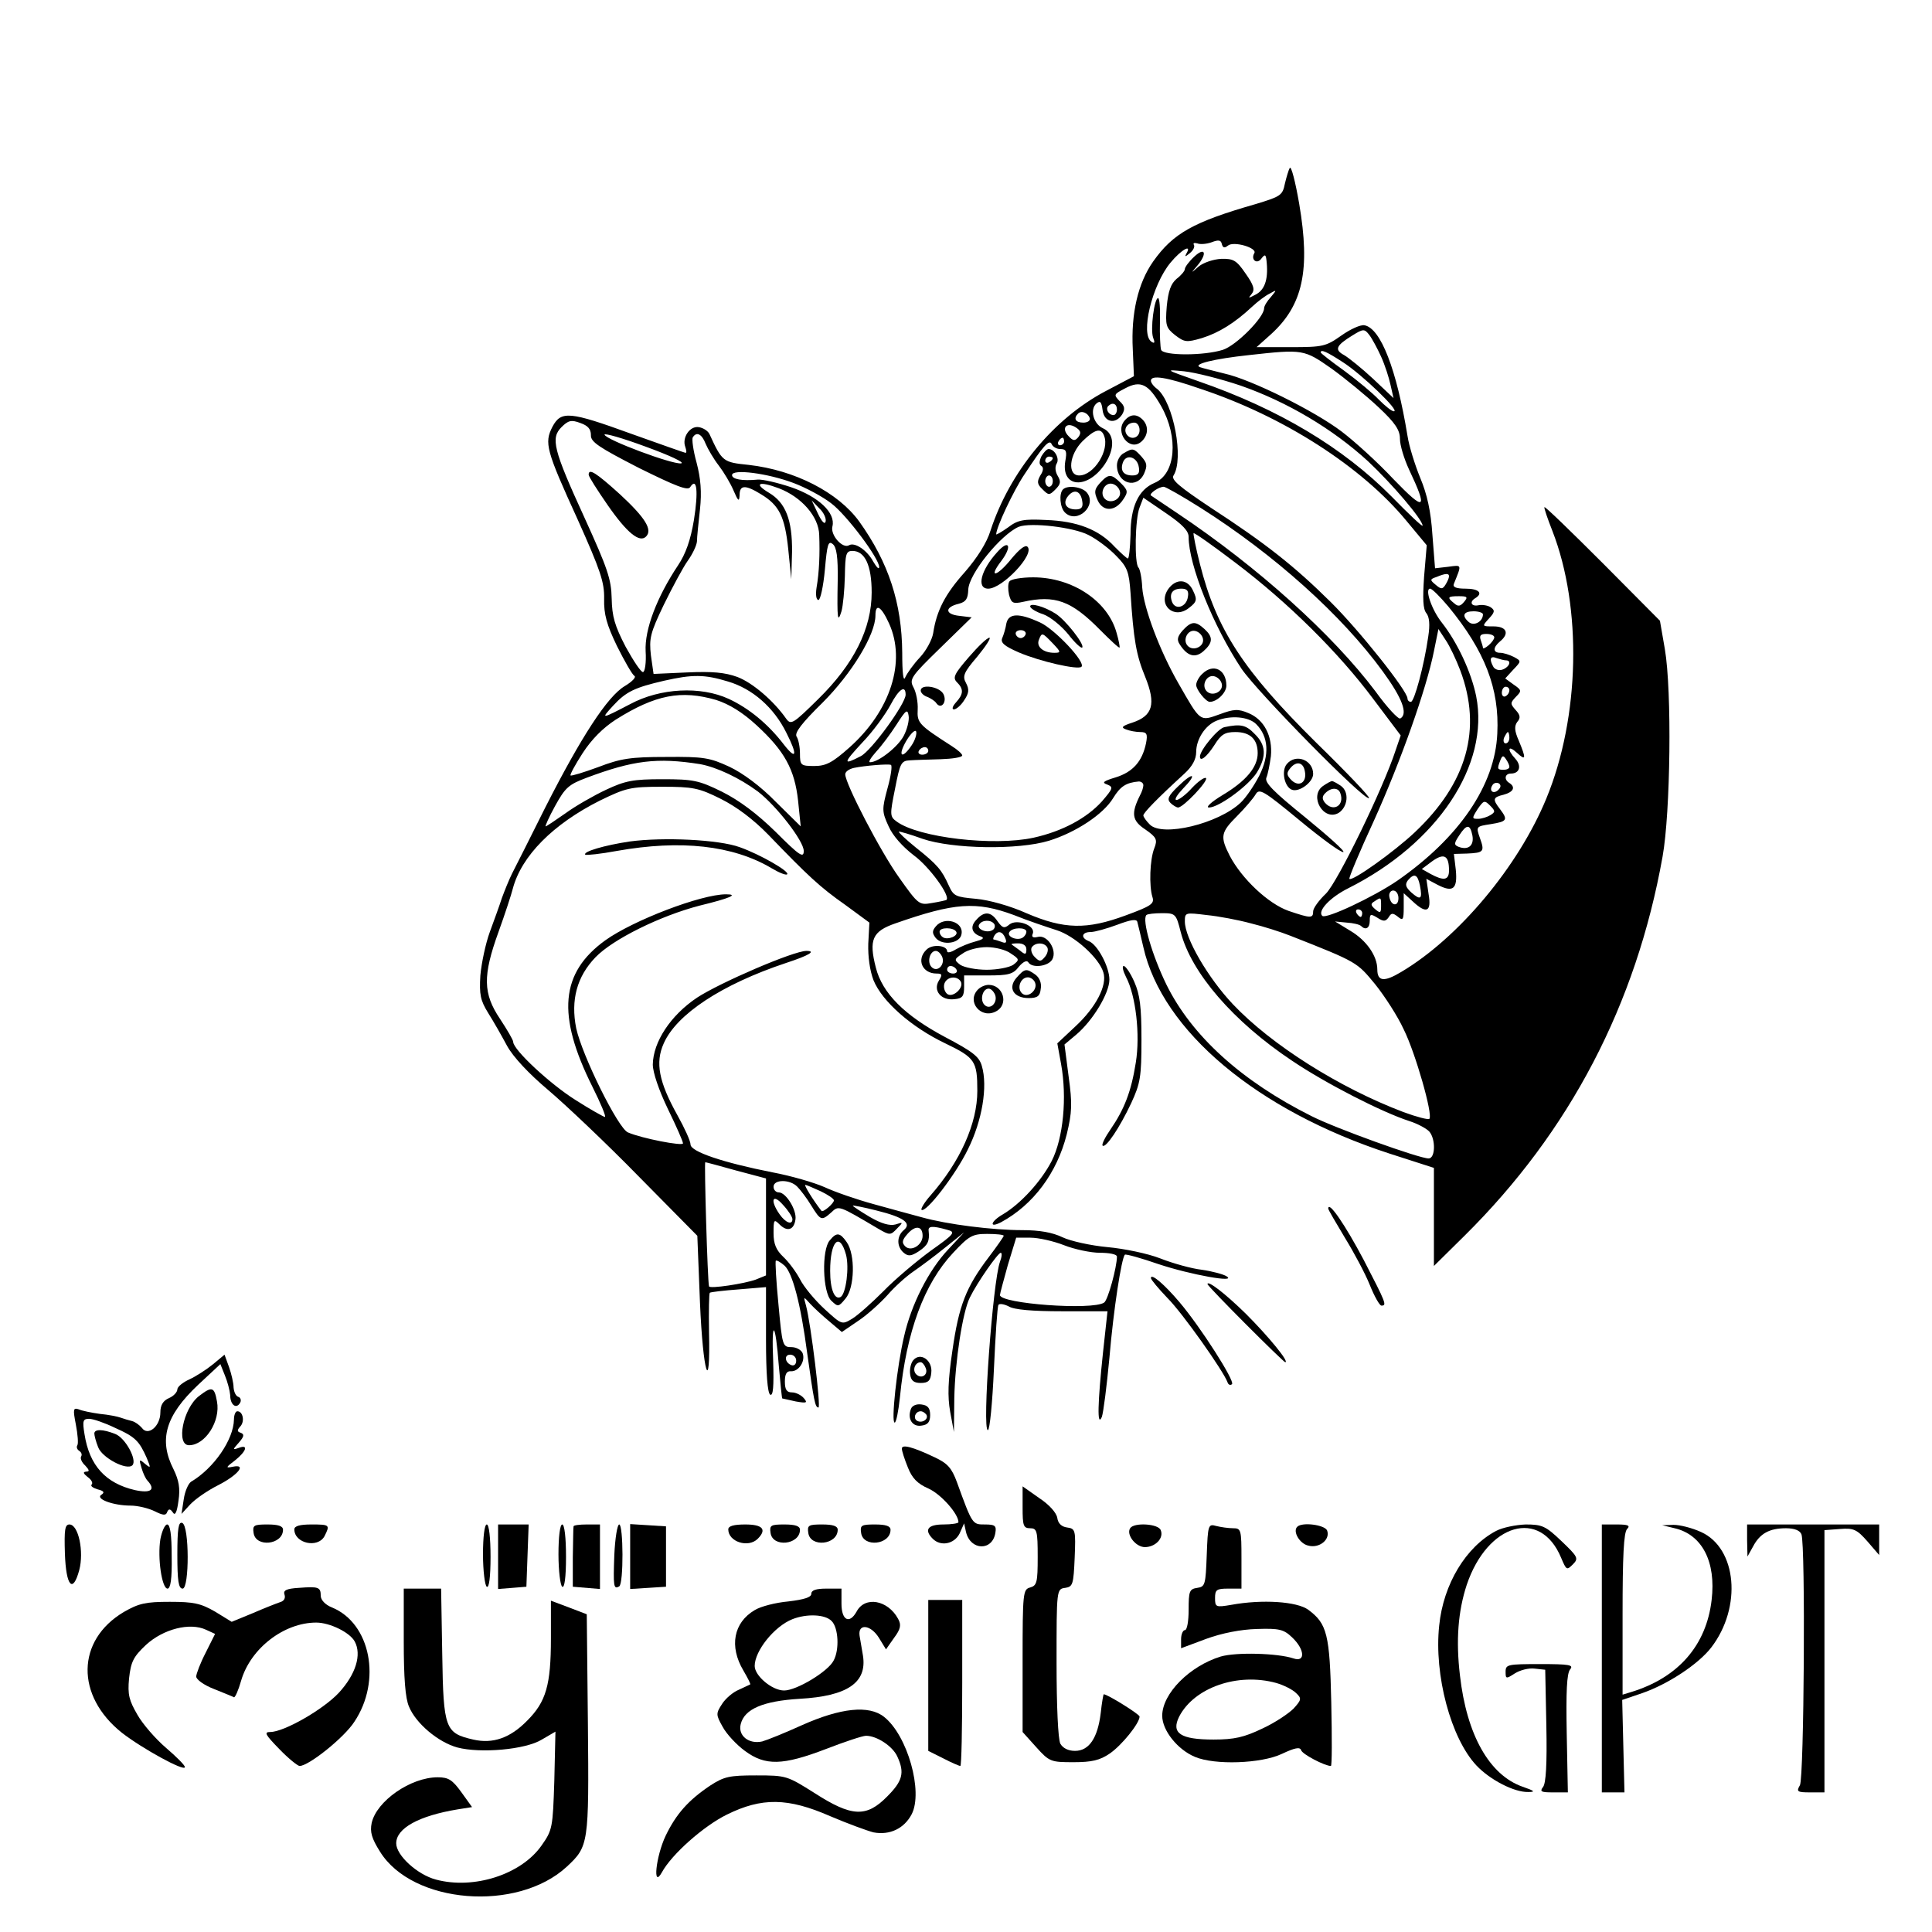 <?xml version="1.0" standalone="no"?>
<!DOCTYPE svg PUBLIC "-//W3C//DTD SVG 20010904//EN"
 "http://www.w3.org/TR/2001/REC-SVG-20010904/DTD/svg10.dtd">
<svg version="1.0" xmlns="http://www.w3.org/2000/svg"
 width="512pt" height="512pt" viewBox="0 0 512 512"
 preserveAspectRatio="xMidYMid meet">

<g transform="translate(0,512) scale(0.1,-0.1)"
fill="#000000" stroke="none">
<path d="M3418 4675 c-3 -5 -9 -25 -13 -42 -6 -31 -12 -34 -78 -54 -164 -47
-218 -77 -271 -152 -40 -57 -59 -137 -54 -233 l3 -71 -74 -39 c-139 -73 -255
-214 -306 -370 -10 -33 -36 -73 -68 -110 -52 -58 -75 -102 -84 -162 -3 -18
-19 -47 -35 -64 -17 -18 -34 -42 -39 -53 -5 -13 -8 11 -8 65 -1 132 -36 239
-114 348 -56 77 -170 136 -293 150 -68 7 -70 8 -104 82 -4 8 -16 16 -28 18
-24 4 -45 -28 -36 -52 3 -9 4 -16 1 -16 -3 0 -67 23 -143 50 -165 60 -187 62
-210 19 -22 -43 -17 -62 67 -246 60 -134 71 -166 70 -210 -1 -41 7 -69 34
-125 20 -40 40 -75 46 -79 6 -3 -5 -15 -25 -27 -46 -27 -116 -135 -211 -322
-40 -80 -79 -158 -88 -175 -8 -16 -20 -46 -27 -65 -6 -19 -21 -60 -32 -90 -11
-30 -22 -82 -25 -115 -3 -51 0 -66 21 -100 14 -22 36 -61 50 -87 16 -29 57
-73 108 -116 46 -39 154 -141 240 -229 l156 -158 7 -177 c8 -188 28 -251 24
-78 -1 56 0 102 2 104 2 2 37 6 77 9 l72 6 0 -139 c0 -90 4 -141 11 -146 8 -4
10 21 8 89 -5 115 6 106 15 -13 4 -46 8 -85 9 -86 1 0 17 -4 36 -8 29 -5 32
-4 21 9 -7 8 -21 15 -31 15 -14 0 -19 7 -19 29 0 20 5 28 16 27 21 -1 39 27
31 48 -4 9 -17 16 -30 16 -23 0 -24 4 -34 113 -6 61 -9 114 -7 116 2 2 13 -4
23 -13 21 -19 43 -101 60 -231 18 -128 21 -145 30 -145 7 0 -20 222 -33 270
-7 25 -7 25 11 5 10 -11 33 -32 51 -47 l33 -28 44 30 c24 16 58 47 77 68 18
21 49 49 68 62 19 13 58 42 85 64 l50 40 -42 -45 c-52 -55 -98 -146 -117 -230
-19 -80 -35 -229 -25 -229 4 0 10 30 14 68 17 173 64 300 141 382 42 45 51 50
90 50 24 0 44 -2 44 -5 0 -2 -18 -28 -40 -57 -60 -79 -79 -128 -96 -247 -12
-81 -13 -122 -6 -162 l10 -54 1 90 c2 98 22 228 41 266 20 41 75 119 82 119 4
0 3 -11 -2 -24 -19 -52 -48 -446 -32 -446 5 0 12 73 16 162 4 88 9 165 12 170
3 4 15 2 27 -4 14 -9 64 -13 142 -13 l120 0 -12 -110 c-14 -132 -16 -200 -3
-170 4 11 13 81 20 156 11 130 32 264 41 274 3 2 43 -9 89 -25 84 -28 211 -51
180 -32 -8 5 -37 13 -65 17 -27 3 -77 17 -110 30 -33 13 -96 26 -140 30 -44 4
-98 16 -119 26 -27 13 -61 19 -107 19 -78 0 -198 15 -266 34 -27 7 -84 23
-128 35 -44 12 -102 32 -130 45 -27 12 -89 30 -137 39 -132 26 -218 55 -218
74 0 9 -16 44 -35 78 -49 88 -59 139 -36 190 34 77 153 156 324 213 61 20 81
32 54 32 -34 0 -229 -84 -290 -124 -70 -47 -116 -117 -117 -177 0 -21 16 -68
40 -118 22 -45 40 -86 40 -91 0 -8 -109 13 -146 29 -26 11 -121 203 -137 276
-15 75 2 137 51 188 46 48 172 110 276 137 82 20 104 30 70 30 -66 0 -246 -69
-320 -122 -119 -86 -129 -198 -34 -388 22 -44 37 -80 33 -80 -3 0 -39 20 -78
45 -67 42 -165 133 -165 154 0 5 -16 32 -35 61 -45 67 -46 114 -4 230 17 47
34 99 38 115 23 87 107 171 230 233 70 34 81 37 166 37 81 0 97 -3 155 -32 42
-21 86 -54 126 -95 105 -109 137 -139 204 -186 l64 -47 -3 -56 c-1 -34 4 -71
14 -97 23 -56 100 -124 190 -167 79 -38 85 -47 85 -126 0 -86 -45 -187 -124
-277 -16 -18 -26 -35 -24 -38 11 -10 90 92 123 160 38 76 53 167 37 221 -7 25
-24 38 -98 77 -107 57 -166 116 -183 184 -19 74 -9 96 52 117 157 55 214 59
314 22 37 -15 88 -32 113 -40 48 -15 113 -74 124 -112 11 -34 -20 -93 -74
-143 l-48 -45 10 -55 c16 -88 6 -196 -25 -257 -28 -54 -82 -113 -129 -141 -33
-19 -38 -38 -5 -21 85 46 148 130 174 233 14 58 15 81 5 153 l-11 85 31 26
c44 37 88 110 88 146 0 34 -32 94 -55 102 -22 9 -18 24 5 24 11 0 43 9 70 19
37 14 52 16 54 8 2 -7 9 -37 16 -67 50 -222 302 -433 652 -547 l118 -38 0
-130 0 -130 81 80 c279 276 455 613 525 1005 21 117 25 439 6 550 l-13 75
-151 152 c-84 84 -153 151 -155 149 -2 -1 8 -30 21 -63 79 -203 73 -493 -16
-709 -74 -180 -233 -370 -385 -460 -45 -27 -63 -25 -63 7 0 36 -29 77 -71 102
l-41 25 31 -3 c17 -1 34 -5 38 -9 12 -12 23 -6 23 14 0 18 2 19 20 8 17 -11
22 -10 30 1 7 12 11 12 24 2 14 -12 16 -9 16 25 l0 37 23 -21 c37 -35 51 -29
43 18 l-6 41 30 -16 c41 -21 53 -11 48 40 l-5 42 35 1 c44 2 47 5 34 41 -11
31 -10 31 29 37 43 7 46 11 24 40 -20 26 -19 31 10 38 26 7 32 20 15 31 -15 9
-12 25 4 25 23 0 29 20 12 39 -23 25 -20 38 4 16 24 -22 25 -16 5 32 -12 27
-12 39 -4 50 9 10 8 18 -4 31 -15 17 -15 19 0 35 16 16 16 18 -6 33 l-22 16
21 23 c22 23 22 23 2 34 -12 6 -28 11 -36 11 -20 0 -20 14 -1 30 26 21 18 40
-17 40 -31 0 -31 0 -12 21 16 17 16 22 4 30 -8 5 -23 7 -32 5 -19 -4 -25 9 -8
19 21 13 9 25 -26 25 -25 0 -35 4 -31 13 21 52 22 50 -15 45 l-35 -4 -7 89
c-4 62 -14 107 -32 150 -14 34 -30 85 -34 112 -29 177 -71 285 -114 293 -10 2
-37 -10 -61 -27 -41 -29 -49 -31 -134 -31 l-91 0 38 34 c85 77 105 170 75 346
-10 58 -21 101 -25 95z m-164 -206 c15 13 79 -6 70 -20 -10 -17 7 -31 19 -14
10 13 12 11 14 -12 4 -45 -6 -72 -30 -84 -19 -10 -20 -10 -10 2 9 11 6 23 -16
54 -24 35 -32 40 -65 39 -20 -1 -47 -10 -59 -20 -22 -19 -22 -19 -4 2 27 32
21 51 -8 24 -14 -13 -25 -28 -25 -33 0 -5 -10 -17 -22 -26 -15 -13 -22 -32
-26 -73 -4 -50 -2 -57 22 -76 25 -19 30 -20 71 -8 45 14 87 40 133 83 15 14
36 30 47 35 19 11 19 10 3 -9 -10 -11 -18 -24 -18 -30 0 -24 -73 -98 -109
-110 -50 -16 -158 -16 -164 0 -2 6 -4 40 -3 75 1 34 -1 62 -5 62 -10 0 -21
-84 -13 -105 5 -13 4 -16 -4 -11 -31 19 1 151 50 210 28 34 58 51 42 24 -5 -9
-3 -9 9 1 9 7 14 17 11 22 -3 5 1 6 9 4 7 -3 24 -2 38 3 18 7 25 6 27 -5 3
-10 7 -11 16 -4z m406 -294 c10 -22 21 -56 25 -75 l8 -35 -54 51 c-30 28 -65
56 -77 63 -26 14 -22 25 22 52 29 18 32 18 45 1 7 -9 21 -35 31 -57z m-131
-32 c36 -26 92 -72 124 -102 45 -42 57 -61 57 -84 0 -17 11 -53 24 -81 51
-108 43 -113 -41 -26 -42 45 -104 101 -137 126 -72 55 -242 139 -311 154 -27
7 -57 14 -65 17 -20 8 37 22 130 32 144 16 146 15 219 -36z m30 17 c50 -32
152 -130 135 -130 -6 0 -23 14 -40 31 -16 17 -57 51 -91 76 -35 25 -63 47 -63
49 0 9 16 2 59 -26z m-271 -62 c123 -43 243 -114 337 -200 64 -60 145 -155
145 -171 0 -4 -37 31 -82 77 -129 130 -299 232 -513 306 -88 31 -89 31 -37 26
29 -3 97 -20 150 -38z m-108 -8 c221 -73 429 -207 547 -350 l54 -65 -7 -83
c-4 -59 -3 -86 6 -97 8 -10 10 -30 5 -62 -11 -77 -37 -173 -46 -173 -5 0 -9 4
-9 9 0 20 -128 181 -204 256 -96 95 -172 155 -318 250 -84 56 -105 74 -98 85
28 44 0 193 -43 229 -10 7 -17 17 -17 22 0 16 41 10 130 -21z m-103 -46 c47
-83 39 -181 -18 -204 -42 -18 -63 -63 -63 -137 -1 -35 -4 -63 -7 -63 -3 0 -18
14 -35 31 -42 46 -100 68 -182 71 -60 3 -75 0 -101 -20 -17 -12 -31 -20 -31
-18 0 18 46 116 75 159 50 76 66 94 72 80 3 -7 13 -13 23 -13 16 0 18 -6 13
-33 -11 -70 59 -75 105 -7 27 41 26 81 -5 95 -25 11 -36 50 -17 66 10 8 13 4
16 -18 4 -32 34 -39 52 -11 8 14 7 22 -7 35 -16 17 -16 18 15 34 41 22 62 11
95 -47z m-117 -9 c0 -8 -4 -15 -9 -15 -13 0 -22 16 -14 24 11 11 23 6 23 -9z
m-72 -23 c2 -7 -6 -12 -17 -12 -21 0 -27 11 -14 24 9 9 26 2 31 -12z m-1322
-45 c-1 -18 20 -32 127 -87 99 -49 130 -61 136 -51 18 28 22 -11 10 -87 -9
-54 -22 -90 -42 -120 -56 -84 -89 -170 -86 -228 2 -30 -2 -55 -7 -55 -5 -1
-25 29 -46 67 -29 56 -36 80 -37 128 -1 51 -11 80 -72 214 -83 181 -90 211
-61 240 18 18 26 20 50 11 20 -7 28 -16 28 -32z m1292 -5 c-9 -11 -14 -11 -26
2 -20 20 -7 39 18 24 14 -9 16 -15 8 -26z m-1053 -70 c-24 -3 -198 62 -203 76
-1 5 48 -9 110 -32 63 -23 104 -42 93 -44z m1121 73 c15 -38 -27 -105 -66
-105 -32 0 -27 55 9 91 33 32 49 36 57 14z m-1056 -21 c6 -14 21 -40 35 -58
13 -17 31 -47 39 -66 12 -28 15 -31 16 -12 0 27 15 28 57 2 48 -29 63 -59 72
-146 l8 -79 2 72 c1 85 -17 131 -61 157 -42 25 -27 32 26 12 60 -23 106 -75
107 -124 2 -49 0 -99 -7 -139 -3 -19 -1 -33 5 -33 5 0 13 36 17 80 6 68 9 78
21 68 10 -8 14 -34 13 -97 -2 -104 0 -113 10 -81 4 14 8 55 9 93 1 59 3 67 20
67 33 0 51 -38 51 -110 0 -96 -47 -190 -142 -283 -67 -66 -72 -69 -85 -51 -33
47 -89 95 -129 110 -33 12 -66 15 -133 12 l-89 -4 -7 49 c-5 45 -2 59 34 134
23 47 51 99 63 116 13 18 24 41 25 52 0 11 4 49 8 85 5 46 2 82 -9 124 -9 32
-13 63 -10 67 10 16 24 9 34 -17z m950 6 c0 -5 -5 -10 -11 -10 -5 0 -7 5 -4
10 3 6 8 10 11 10 2 0 4 -4 4 -10z m-717 -110 c32 -12 77 -36 100 -54 41 -31
127 -146 127 -169 -1 -7 -7 0 -16 15 -16 30 -49 52 -64 43 -17 -10 -50 27 -44
50 9 36 -37 79 -110 104 -36 12 -75 21 -88 20 -42 -4 -68 1 -68 12 0 17 94 5
163 -21z m1079 -66 c194 -123 373 -283 483 -434 51 -70 67 -112 46 -124 -5 -3
-35 29 -66 72 -113 150 -311 329 -525 472 -36 24 -67 45 -70 47 -5 5 21 23 34
23 5 0 49 -25 98 -56z m-32 -77 c0 -74 65 -236 140 -349 41 -61 328 -353 338
-343 3 3 -60 69 -140 147 -193 191 -264 299 -308 473 -11 43 -18 80 -17 82 2
2 53 -34 112 -79 140 -106 273 -238 364 -360 l73 -97 -13 -38 c-33 -102 -154
-350 -185 -381 -19 -18 -34 -39 -34 -47 0 -19 -6 -19 -65 1 -54 19 -124 85
-156 146 -26 51 -24 62 19 105 21 21 43 47 49 57 10 18 20 12 117 -68 58 -48
110 -86 116 -84 5 2 -41 43 -101 92 -84 68 -108 92 -103 105 4 9 9 35 12 57 5
53 -18 97 -59 114 -28 12 -39 11 -77 -3 -53 -19 -50 -21 -109 82 -50 87 -92
200 -96 254 -1 25 -6 49 -10 53 -11 11 -9 129 3 159 l10 26 60 -41 c44 -30 60
-47 60 -63z m-962 41 c-2 -9 -10 -1 -20 20 l-17 36 20 -21 c12 -11 19 -27 17
-35z m697 -36 c22 -11 55 -36 73 -55 30 -30 34 -43 38 -98 8 -124 15 -165 39
-223 29 -72 20 -103 -34 -121 -28 -9 -31 -13 -17 -18 10 -4 27 -7 38 -7 17 0
20 -5 15 -30 -10 -48 -35 -76 -80 -90 -33 -10 -38 -14 -23 -19 17 -7 16 -10
-14 -45 -40 -44 -104 -79 -181 -96 -105 -23 -305 0 -363 43 -18 13 -18 18 -4
87 13 67 16 74 39 75 13 1 50 2 82 3 31 1 57 5 57 10 0 4 -12 15 -28 25 -87
56 -92 61 -90 97 1 19 -4 45 -11 58 -12 22 -7 29 71 105 l83 81 -33 4 c-38 4
-39 23 -1 32 19 5 24 13 25 37 1 42 87 147 134 167 31 12 145 -1 185 -22z
m955 -109 c0 -5 -4 -14 -9 -22 -8 -13 -12 -13 -26 -1 -16 13 -16 15 2 21 24
10 33 10 33 2z m-2 -80 c97 -118 136 -218 130 -337 -6 -137 -101 -276 -265
-390 -63 -43 -190 -103 -199 -93 -13 13 21 49 69 73 237 119 375 327 339 509
-13 64 -50 143 -91 195 -27 34 -46 90 -31 90 5 0 26 -21 48 -47z m42 12 c-10
-12 -16 -13 -26 -4 -20 16 -18 19 12 19 22 0 25 -2 14 -15z m-1524 -57 c46
-101 4 -232 -105 -329 -45 -40 -62 -49 -93 -49 -36 0 -38 2 -38 33 0 17 -4 38
-9 45 -6 10 14 36 69 90 77 77 140 180 140 231 0 33 15 25 36 -21z m1574 24
c0 -19 -23 -32 -37 -21 -20 17 -15 29 12 29 14 0 25 -4 25 -8z m-60 -149 c58
-155 18 -298 -121 -429 -54 -51 -166 -131 -173 -123 -2 2 27 72 65 154 71 157
139 349 159 449 l12 59 19 -29 c11 -16 28 -52 39 -81z m90 88 c0 -5 -7 -14
-15 -21 -8 -7 -15 -10 -15 -7 0 3 -3 12 -6 21 -4 12 0 16 15 16 12 0 21 -4 21
-9z m31 -61 c15 0 10 -17 -8 -24 -9 -4 -20 -1 -25 6 -12 21 -9 31 8 24 9 -3
20 -6 25 -6z m-2062 -56 c65 -19 122 -69 155 -136 30 -59 27 -74 -6 -32 -42
55 -93 97 -147 122 -74 34 -181 29 -261 -14 -77 -40 -79 -41 -45 -4 34 37 57
48 135 66 75 17 107 17 169 -2z m471 -35 c0 -24 -91 -149 -119 -163 -48 -25
-47 -19 5 37 27 28 60 73 74 99 22 42 40 54 40 27z m1600 12 c0 -6 -4 -13 -10
-16 -5 -3 -10 1 -10 9 0 9 5 16 10 16 6 0 10 -4 10 -9z m-2102 -26 c34 -11 69
-32 107 -67 74 -68 101 -117 110 -200 l7 -68 -66 65 c-40 41 -87 76 -123 93
-52 24 -68 27 -168 26 -94 0 -120 -4 -180 -27 -38 -14 -71 -24 -73 -22 -2 2
12 28 32 59 24 37 54 67 88 89 105 66 173 79 266 52z m497 -95 c-15 -29 -67
-70 -89 -70 -6 0 2 12 16 28 14 15 38 47 54 72 25 39 29 42 32 23 2 -12 -4
-36 -13 -53z m934 31 c33 -33 36 -82 8 -137 -14 -27 -36 -59 -49 -71 -59 -56
-208 -92 -241 -58 -9 9 -17 20 -17 24 0 7 37 45 108 110 22 20 32 39 32 58 0
34 24 71 54 83 37 15 85 11 105 -9z m-913 -56 c-26 -39 -38 -29 -14 12 12 20
24 31 26 24 2 -6 -3 -23 -12 -36z m1584 20 c0 -8 -4 -15 -10 -15 -5 0 -7 7 -4
15 4 8 8 15 10 15 2 0 4 -7 4 -15z m-1540 -35 c0 -5 -7 -10 -16 -10 -8 0 -12
5 -9 10 3 6 10 10 16 10 5 0 9 -4 9 -10z m1540 -42 c0 -5 -7 -8 -15 -8 -17 0
-18 2 -9 25 5 13 8 14 15 3 5 -7 9 -16 9 -20z m-2145 7 c44 -8 104 -36 154
-73 50 -39 121 -131 121 -157 0 -20 -11 -13 -74 50 -50 49 -97 84 -143 107
-61 30 -76 33 -158 33 -77 0 -98 -4 -149 -28 -32 -15 -81 -43 -107 -62 -27
-19 -51 -35 -53 -35 -2 0 9 25 25 54 27 49 36 57 84 75 123 46 186 54 300 36z
m497 -64 c-15 -56 -15 -62 3 -101 11 -25 37 -54 67 -77 40 -29 98 -108 86
-118 -2 -1 -19 -5 -38 -8 -34 -6 -36 -5 -87 67 -49 68 -143 249 -143 274 0 7
10 14 23 17 29 6 90 11 98 8 4 -2 0 -30 -9 -62z m678 8 c0 -6 -4 -18 -9 -27
-24 -48 -21 -67 14 -90 30 -21 33 -27 24 -50 -12 -30 -14 -100 -5 -129 6 -18
-3 -24 -71 -49 -103 -38 -163 -37 -263 6 -42 19 -99 35 -133 38 -55 5 -60 7
-73 36 -18 40 -29 54 -87 100 -26 21 -46 40 -45 42 2 1 30 -7 63 -19 79 -27
253 -30 335 -5 71 22 144 70 170 113 19 31 34 41 68 44 6 0 12 -4 12 -10z
m941 -12 c-13 -13 -26 -3 -16 12 3 6 11 8 17 5 6 -4 6 -10 -1 -17z m-21 -67
c-8 -5 -23 -10 -33 -10 -16 0 -17 1 -1 26 16 23 18 24 33 9 14 -14 14 -17 1
-25z m-48 -54 c5 -27 -11 -40 -37 -30 -12 5 -12 9 2 30 20 31 29 30 35 0z
m-62 -93 c0 -26 -14 -28 -49 -9 l-23 13 28 21 c31 22 44 15 44 -25z m-77 -40
c7 -36 2 -40 -23 -18 -15 14 -17 21 -9 32 17 20 26 16 32 -14z m-57 -33 c0
-24 -20 -21 -24 3 -2 9 3 17 10 17 8 0 14 -9 14 -20z m-46 -21 c0 -18 -2 -20
-15 -9 -13 11 -13 15 -3 21 18 12 18 12 18 -12z m-50 -19 c0 -5 -2 -10 -4 -10
-3 0 -8 5 -11 10 -3 6 -1 10 4 10 6 0 11 -4 11 -10z m-481 -50 c28 -108 139
-237 295 -341 89 -60 237 -136 311 -160 22 -7 46 -20 53 -28 17 -20 16 -71 -2
-71 -25 0 -247 80 -310 112 -186 93 -318 213 -385 349 -38 78 -65 171 -53 184
3 3 22 5 42 5 35 0 37 -2 49 -50z m186 23 c33 -8 80 -23 105 -33 178 -70 176
-70 224 -128 25 -31 60 -85 76 -120 31 -62 78 -227 68 -237 -3 -3 -34 5 -69
18 -169 64 -350 178 -452 286 -66 70 -127 175 -127 219 0 24 1 24 58 17 31 -3
84 -13 117 -22z m-1364 -655 l79 -21 0 -129 0 -128 -27 -11 c-30 -11 -122 -25
-124 -18 -4 13 -13 329 -10 329 2 0 39 -10 82 -22z m162 -43 c8 -8 25 -30 37
-50 25 -40 27 -41 53 -18 20 19 19 19 124 -43 31 -18 33 -18 50 0 17 17 17 18
-4 11 -15 -4 -37 2 -68 20 -25 15 -45 28 -45 30 0 1 28 -4 63 -13 73 -18 94
-34 72 -52 -19 -16 -19 -44 0 -60 12 -10 20 -9 40 4 24 16 29 27 26 54 -2 13
10 14 49 3 23 -6 21 -10 -44 -56 -38 -28 -94 -75 -125 -107 -31 -31 -68 -64
-83 -73 -27 -16 -27 -16 -73 26 -26 24 -55 59 -65 79 -10 19 -30 46 -44 59
-19 18 -26 34 -26 63 0 36 1 38 16 23 20 -20 38 -15 42 13 4 25 -25 72 -44 72
-8 0 -14 7 -14 15 0 20 44 20 63 0z m62 -12 c19 -9 35 -20 35 -24 0 -8 -29
-33 -33 -28 -22 28 -47 69 -43 69 3 0 21 -8 41 -17z m-75 -74 c0 -16 -18 -10
-34 13 -26 37 -19 57 9 25 14 -15 25 -32 25 -38z m345 -44 c0 -25 -31 -43 -46
-28 -10 10 -8 17 6 33 21 24 40 21 40 -5z m375 -25 c28 -11 71 -20 95 -20 25
0 45 -4 45 -10 0 -28 -24 -116 -34 -122 -31 -21 -276 -3 -276 20 0 4 10 40 21
80 l22 72 38 0 c21 0 61 -9 89 -20z m-710 -306 c0 -9 -5 -14 -12 -12 -18 6
-21 28 -4 28 9 0 16 -7 16 -16z"/>
<path d="M2980 4005 c-26 -31 13 -82 44 -56 19 16 21 42 4 59 -16 16 -33 15
-48 -3z m40 -25 c0 -21 -24 -28 -35 -10 -8 14 3 30 21 30 8 0 14 -9 14 -20z"/>
<path d="M2760 3911 c-6 -13 -7 -22 0 -26 6 -4 5 -13 -3 -25 -9 -16 -9 -23 6
-37 16 -16 18 -16 34 0 14 14 15 21 6 36 -6 10 -8 23 -3 32 9 13 -5 39 -21 39
-5 0 -13 -9 -19 -19z m30 -5 c0 -3 -4 -8 -10 -11 -5 -3 -10 -1 -10 4 0 6 5 11
10 11 6 0 10 -2 10 -4z m0 -61 c0 -8 -4 -15 -10 -15 -5 0 -10 7 -10 15 0 8 5
15 10 15 6 0 10 -7 10 -15z"/>
<path d="M2978 3919 c-10 -5 -18 -20 -18 -32 0 -49 53 -64 72 -22 9 21 8 28
-7 45 -21 23 -23 23 -47 9z m40 -37 c3 -16 -2 -22 -17 -22 -24 0 -33 13 -25
35 9 23 38 14 42 -13z"/>
<path d="M2915 3840 c-15 -17 -16 -24 -6 -46 14 -31 47 -30 68 3 13 19 12 24
-6 42 -26 26 -33 26 -56 1z m53 -23 c4 -20 -25 -34 -40 -19 -15 15 -1 44 19
40 10 -2 19 -11 21 -21z"/>
<path d="M2817 3823 c-11 -11 -8 -48 5 -61 32 -32 87 18 58 53 -13 15 -51 20
-63 8z m51 -31 c3 -16 -2 -22 -17 -22 -26 0 -36 17 -20 36 16 19 33 13 37 -14z"/>
<path d="M1560 3862 c0 -5 23 -41 50 -80 52 -75 85 -101 102 -84 18 18 -2 50
-69 112 -63 57 -83 70 -83 52z"/>
<path d="M3096 3559 c-29 -42 15 -82 55 -50 21 16 22 22 11 45 -14 32 -45 34
-66 5z m52 -21 c-4 -27 -33 -36 -42 -13 -8 22 1 35 25 35 15 0 20 -6 17 -22z"/>
<path d="M3134 3449 c-13 -15 -16 -24 -8 -36 20 -32 41 -38 63 -19 26 23 26
38 3 59 -24 22 -35 21 -58 -4z m54 -22 c4 -20 -25 -34 -40 -19 -15 15 -1 44
19 40 10 -2 19 -11 21 -21z"/>
<path d="M3186 3334 c-9 -8 -16 -22 -16 -29 0 -13 26 -45 36 -45 19 0 44 24
44 43 0 43 -35 60 -64 31z m52 -27 c4 -20 -25 -34 -40 -19 -15 15 -1 44 19 40
10 -2 19 -11 21 -21z"/>
<path d="M3410 3095 c-15 -18 -6 -61 14 -68 19 -7 56 20 56 42 0 37 -46 55
-70 26z m48 -19 c6 -29 -15 -43 -35 -24 -14 14 -14 20 -3 33 16 19 34 15 38
-9z"/>
<path d="M3506 3037 c-38 -27 2 -95 42 -71 24 16 28 55 6 71 -10 7 -21 13 -24
13 -3 0 -14 -6 -24 -13z m46 -19 c12 -33 -19 -51 -41 -25 -8 10 -7 17 1 25 16
16 35 15 40 0z"/>
<path d="M2643 3657 c-44 -48 -56 -97 -24 -97 37 0 124 91 104 111 -6 6 -21
-6 -42 -31 -39 -49 -64 -54 -27 -6 29 39 20 58 -11 23z"/>
<path d="M2675 3579 c-4 -5 -4 -21 -1 -35 6 -22 10 -25 37 -19 85 19 128 3
204 -74 27 -27 50 -49 52 -47 1 1 -2 19 -8 39 -23 84 -117 147 -221 147 -31 0
-60 -5 -63 -11z"/>
<path d="M2730 3513 c0 -5 16 -15 35 -21 19 -7 48 -31 66 -53 17 -22 34 -38
37 -35 7 8 -45 74 -71 90 -30 19 -67 29 -67 19z"/>
<path d="M2667 3468 c-2 -13 -7 -30 -11 -39 -5 -12 5 -21 44 -38 56 -24 157
-47 166 -38 12 12 -72 101 -111 118 -55 25 -82 24 -88 -3z m51 -29 c-2 -6 -8
-10 -13 -10 -5 0 -11 4 -13 10 -2 6 4 11 13 11 9 0 15 -5 13 -11z m72 -24 c22
-23 22 -25 4 -25 -29 0 -48 16 -41 34 8 21 9 20 37 -9z"/>
<path d="M2567 3378 c-38 -44 -43 -54 -31 -66 18 -18 18 -31 -3 -54 -9 -10
-11 -18 -5 -18 6 0 19 11 27 24 13 19 14 29 5 46 -10 18 -6 28 30 70 23 28 37
50 32 50 -6 0 -30 -23 -55 -52z"/>
<path d="M2440 3290 c0 -6 8 -14 18 -17 9 -4 20 -11 23 -16 13 -19 30 3 19 24
-11 20 -60 27 -60 9z"/>
<path d="M3245 3193 c-17 -3 -65 -61 -65 -78 0 -15 18 -1 38 30 18 29 28 35
56 35 39 0 59 -19 59 -56 0 -37 -31 -74 -93 -111 -30 -18 -46 -33 -36 -33 26
0 105 58 127 93 26 43 24 73 -6 102 -23 24 -37 27 -80 18z"/>
<path d="M3122 3036 c-26 -25 -30 -34 -20 -44 6 -6 16 -12 20 -12 14 0 81 71
74 78 -4 3 -20 -8 -37 -26 -16 -18 -35 -32 -41 -32 -7 0 1 13 17 30 39 40 28
46 -13 6z"/>
<path d="M2199 1833 c-22 -25 -19 -138 4 -160 18 -17 19 -17 38 6 24 29 26
116 3 149 -18 26 -27 27 -45 5z m43 -38 c9 -34 0 -103 -14 -112 -16 -9 -28 19
-28 69 0 79 25 105 42 43z"/>
<path d="M1669 2890 c-67 -10 -125 -27 -118 -35 3 -2 41 2 84 10 169 30 307
15 410 -46 20 -12 38 -19 41 -16 8 7 -72 53 -126 72 -55 20 -201 27 -291 15z"/>
<path d="M2587 2682 c-17 -18 -12 -36 13 -44 10 -4 4 -8 -15 -13 -16 -4 -40
-14 -52 -21 -13 -8 -23 -10 -23 -5 0 16 -40 20 -55 4 -27 -26 -11 -63 27 -63
15 0 16 -3 6 -19 -16 -26 6 -53 41 -49 22 2 26 8 26 33 l0 30 63 0 c54 0 67 3
82 23 11 13 21 18 25 12 10 -17 54 -11 64 8 13 25 -14 66 -39 59 -13 -3 -17 0
-13 9 8 21 -42 40 -62 24 -13 -11 -18 -10 -31 8 -18 27 -36 28 -57 4z m48 -11
c3 -5 1 -13 -5 -16 -15 -9 -43 3 -35 15 8 13 32 13 40 1z m85 -20 c0 -6 -5
-13 -10 -16 -15 -9 -43 3 -35 15 8 13 45 13 45 1z m-56 -17 c5 -12 2 -15 -10
-10 -8 3 -18 6 -20 6 -3 0 -2 5 1 10 9 15 22 12 29 -6z m56 -30 c0 -14 -3 -15
-17 -3 -10 7 -20 15 -22 16 -2 2 5 3 17 3 14 0 22 -6 22 -16z m55 6 c4 -6 1
-18 -6 -26 -11 -13 -14 -13 -27 0 -8 8 -11 19 -8 25 9 14 33 14 41 1z m-96
-17 c23 -15 23 -17 6 -30 -11 -7 -42 -13 -70 -13 -28 0 -59 6 -70 13 -17 13
-17 15 6 30 13 10 42 17 64 17 22 0 51 -7 64 -17z m-182 -9 c8 -21 -13 -42
-28 -27 -13 13 -5 43 11 43 6 0 13 -7 17 -16z m38 -34 c3 -5 -1 -10 -9 -10 -9
0 -16 5 -16 10 0 6 4 10 9 10 6 0 13 -4 16 -10z m11 -31 c10 -17 -23 -46 -37
-32 -7 7 -9 19 -6 27 7 18 33 21 43 5z"/>
<path d="M2480 2665 c-10 -12 -10 -18 0 -31 18 -21 64 -14 68 10 7 33 -45 49
-68 21z m54 -14 c7 -11 -22 -23 -35 -15 -5 3 -9 9 -9 15 0 12 37 12 44 0z"/>
<path d="M2984 2531 c26 -49 38 -153 26 -227 -12 -76 -30 -123 -67 -177 -14
-20 -24 -40 -21 -43 8 -8 45 47 76 113 24 52 27 69 27 168 0 87 -4 119 -19
153 -10 23 -23 42 -28 42 -5 0 -2 -13 6 -29z"/>
<path d="M2694 2529 c-24 -27 -8 -54 32 -54 23 0 30 5 32 24 3 15 -3 30 -14
38 -24 17 -28 17 -50 -8z m49 -13 c8 -20 -20 -43 -35 -28 -14 14 -3 42 16 42
7 0 16 -6 19 -14z"/>
<path d="M2592 2498 c-32 -32 8 -80 48 -58 34 18 19 70 -20 70 -9 0 -21 -5
-28 -12z m45 -14 c8 -21 -13 -42 -28 -27 -13 13 -5 43 11 43 6 0 13 -7 17 -16z"/>
<path d="M3520 1917 c0 -3 20 -37 44 -77 24 -39 54 -95 66 -125 12 -30 26 -55
31 -55 15 0 12 7 -47 121 -48 91 -94 159 -94 136z"/>
<path d="M3050 1733 c0 -4 20 -28 44 -53 40 -40 148 -193 159 -223 2 -7 8 -9
12 -5 8 8 -83 151 -140 218 -39 46 -75 77 -75 63z"/>
<path d="M3200 1717 c0 -6 201 -207 206 -207 12 0 -45 69 -104 128 -55 54
-102 90 -102 79z"/>
<path d="M565 1505 c-17 -14 -45 -32 -62 -40 -18 -8 -33 -20 -33 -27 0 -7 -10
-18 -22 -23 -16 -7 -23 -19 -23 -38 0 -37 -33 -64 -49 -41 -7 8 -18 16 -26 18
-8 2 -22 6 -30 9 -8 3 -33 8 -55 10 -22 3 -47 8 -56 12 -15 5 -16 1 -8 -40 5
-26 7 -51 4 -55 -3 -5 -1 -11 5 -15 6 -4 8 -10 5 -15 -3 -5 2 -16 11 -24 11
-12 12 -16 2 -16 -9 -1 -7 -5 4 -14 10 -7 15 -16 11 -20 -4 -4 3 -9 16 -13 16
-4 19 -8 10 -14 -18 -11 31 -29 77 -29 19 0 48 -7 64 -15 22 -11 30 -12 33 -2
4 9 8 9 15 -1 6 -10 11 0 15 31 5 33 1 54 -13 83 -40 78 -22 142 65 224 l59
55 12 -30 c7 -17 13 -40 14 -52 0 -26 16 -38 26 -21 4 6 2 14 -4 16 -7 2 -12
13 -13 25 0 12 -6 37 -12 54 l-12 33 -30 -25z m-260 -169 c54 -24 64 -35 84
-80 11 -27 11 -28 -5 -15 -15 13 -16 12 -9 -11 4 -14 11 -29 16 -34 22 -24 9
-34 -33 -25 -78 18 -121 65 -134 148 -6 36 -4 41 12 41 11 0 42 -11 69 -24z"/>
<path d="M250 1321 c0 -5 4 -21 10 -36 10 -28 76 -63 91 -48 13 14 -19 73 -46
83 -33 13 -55 13 -55 1z"/>
<path d="M2420 1515 c-6 -7 -10 -24 -8 -37 2 -17 10 -23 28 -23 20 0 26 6 28
27 4 33 -29 56 -48 33z m33 -20 c8 -18 -11 -31 -25 -17 -11 11 -3 32 12 32 4
0 10 -7 13 -15z"/>
<path d="M527 1420 c-42 -33 -61 -130 -26 -130 43 0 84 64 74 116 -7 39 -13
41 -48 14z"/>
<path d="M2414 1386 c-10 -26 4 -48 28 -44 17 2 23 10 23 28 0 18 -6 26 -23
28 -13 2 -25 -3 -28 -12z m41 -15 c7 -12 -12 -24 -25 -16 -11 7 -4 25 10 25 5
0 11 -4 15 -9z"/>
<path d="M620 1358 c-1 -53 -53 -129 -114 -165 -7 -5 -16 -25 -19 -46 l-6 -39
23 25 c13 14 46 37 74 51 53 27 77 57 39 49 -20 -4 -19 -2 6 17 30 24 36 43
10 33 -17 -6 -17 -5 0 14 14 16 15 22 5 26 -10 3 -10 7 -1 17 12 13 7 40 -8
40 -5 0 -9 -10 -9 -22z"/>
<path d="M2390 1281 c0 -6 7 -28 16 -50 11 -28 25 -43 55 -56 33 -15 79 -67
79 -89 0 -3 -18 -6 -40 -6 -41 0 -52 -14 -28 -38 21 -21 57 -14 71 14 l12 27
5 -23 c12 -50 71 -51 78 -1 3 18 -2 21 -28 21 -33 0 -33 -1 -74 112 -14 38
-25 50 -59 66 -59 28 -87 35 -87 23z"/>
<path d="M2710 1125 c0 -48 2 -55 20 -55 18 0 20 -7 20 -76 0 -67 -2 -76 -20
-81 -19 -5 -20 -14 -20 -194 l0 -189 36 -40 c35 -39 39 -40 99 -40 48 0 70 5
96 23 31 21 79 80 79 98 0 6 -85 59 -95 59 -1 0 -5 -22 -8 -50 -8 -66 -31
-100 -68 -100 -18 0 -32 7 -39 19 -6 12 -10 99 -10 215 0 194 0 195 23 198 20
3 22 9 25 80 3 73 2 77 -20 80 -15 2 -24 11 -26 25 -2 14 -22 36 -48 53 l-44
31 0 -56z"/>
<path d="M470 1000 c0 -69 3 -90 14 -90 18 0 18 167 -1 174 -10 4 -13 -15 -13
-84z"/>
<path d="M172 1003 c3 -87 21 -107 38 -44 13 49 -2 121 -26 121 -12 0 -14 -14
-12 -77z"/>
<path d="M425 1041 c-8 -50 4 -131 19 -131 8 0 12 26 11 85 0 58 -4 85 -12 85
-6 0 -14 -18 -18 -39z"/>
<path d="M672 1058 c5 -40 78 -32 78 8 0 10 -13 14 -41 14 -36 0 -40 -2 -37
-22z"/>
<path d="M780 1067 c0 -37 62 -51 80 -18 15 30 14 31 -35 31 -30 0 -45 -4 -45
-13z"/>
<path d="M1280 1001 c0 -44 5 -83 10 -86 6 -4 10 25 10 79 0 51 -4 86 -10 86
-6 0 -10 -33 -10 -79z"/>
<path d="M1320 994 l0 -85 38 3 37 3 3 83 3 82 -41 0 -40 0 0 -86z"/>
<path d="M1480 1001 c0 -44 5 -83 10 -86 6 -4 10 25 10 79 0 51 -4 86 -10 86
-6 0 -10 -33 -10 -79z"/>
<path d="M1520 1075 c-1 -3 -1 -40 -2 -82 l0 -78 36 -3 36 -3 0 85 0 86 -35 0
c-19 0 -35 -2 -35 -5z"/>
<path d="M1628 999 c-3 -83 -2 -92 13 -83 12 7 11 164 0 164 -5 0 -11 -36 -13
-81z"/>
<path d="M1670 995 l0 -86 48 3 47 3 0 80 0 80 -47 3 -48 3 0 -86z"/>
<path d="M1930 1067 c0 -33 53 -50 78 -25 25 25 13 38 -33 38 -30 0 -45 -4
-45 -13z"/>
<path d="M2042 1058 c5 -40 78 -32 78 8 0 10 -13 14 -41 14 -36 0 -40 -2 -37
-22z"/>
<path d="M2142 1058 c5 -40 78 -32 78 8 0 10 -13 14 -41 14 -36 0 -40 -2 -37
-22z"/>
<path d="M2282 1058 c5 -40 78 -32 78 8 0 10 -13 14 -41 14 -36 0 -40 -2 -37
-22z"/>
<path d="M2995 1070 c-11 -17 15 -50 39 -50 28 0 51 24 42 45 -6 17 -71 21
-81 5z"/>
<path d="M3198 999 c-3 -78 -4 -84 -25 -87 -21 -3 -23 -9 -23 -58 0 -30 -4
-54 -10 -54 -5 0 -10 -11 -10 -24 l0 -24 67 25 c41 15 92 25 134 26 59 2 71
-1 93 -22 34 -32 36 -67 4 -56 -42 14 -152 17 -193 5 -82 -25 -155 -98 -155
-157 0 -39 41 -90 87 -109 52 -22 175 -18 230 8 34 16 48 19 51 10 3 -11 63
-42 79 -42 3 0 3 75 1 168 -4 181 -11 209 -61 246 -30 22 -122 28 -204 13 -41
-7 -43 -6 -43 18 0 22 4 25 35 25 l35 0 0 80 c0 76 -1 80 -22 80 -13 0 -33 3
-45 6 -21 6 -22 3 -25 -77z m184 -339 c21 -6 44 -18 53 -27 15 -14 14 -18 -7
-41 -13 -13 -50 -38 -83 -53 -48 -23 -74 -29 -129 -29 -88 0 -113 17 -91 61
40 77 155 117 257 89z"/>
<path d="M3438 1074 c-13 -12 6 -45 29 -50 29 -8 59 16 50 40 -6 15 -66 23
-79 10z"/>
<path d="M3965 1063 c-80 -42 -140 -141 -151 -251 -14 -131 31 -299 99 -371
36 -38 100 -71 137 -70 20 0 17 3 -15 14 -88 31 -148 137 -166 295 -11 93 -5
170 18 240 55 163 195 204 250 72 14 -33 15 -34 31 -18 16 16 14 20 -30 62
-42 40 -51 44 -95 44 -26 -1 -61 -8 -78 -17z"/>
<path d="M4245 725 l0 -355 30 0 30 0 -3 122 -3 123 53 18 c69 24 149 77 183
121 82 107 68 263 -27 306 -24 11 -56 19 -73 19 l-30 -1 33 -8 c73 -17 110
-89 98 -190 -14 -121 -89 -206 -213 -244 l-23 -7 0 213 c0 153 3 217 12 226 9
9 3 12 -27 12 l-40 0 0 -355z"/>
<path d="M4630 1038 l1 -43 15 27 c18 34 43 48 87 48 23 0 37 -6 41 -16 11
-28 7 -644 -4 -665 -10 -17 -7 -19 27 -19 l38 0 0 347 0 348 41 3 c36 3 45 -1
73 -33 l31 -36 0 41 0 40 -175 0 -175 0 0 -42z"/>
<path d="M792 912 c-34 -2 -42 -7 -38 -18 3 -9 -1 -17 -12 -20 -9 -3 -42 -16
-72 -29 l-56 -23 -44 27 c-38 22 -57 26 -120 26 -64 0 -82 -4 -122 -27 -126
-75 -128 -222 -5 -320 54 -42 167 -104 167 -91 0 5 -22 27 -50 51 -27 23 -62
63 -76 88 -22 38 -26 53 -22 96 5 44 11 57 45 89 46 42 116 60 159 40 l24 -11
-25 -50 c-14 -27 -25 -56 -25 -63 0 -8 21 -23 47 -33 27 -11 50 -20 53 -22 3
-1 12 19 19 44 25 86 114 154 199 154 36 0 89 -26 102 -50 19 -35 3 -87 -42
-136 -41 -44 -145 -104 -182 -104 -17 0 -13 -7 24 -45 24 -25 49 -45 54 -45
24 0 118 75 145 117 73 109 43 261 -59 303 -18 7 -30 20 -30 31 0 23 -6 25
-58 21z"/>
<path d="M1070 770 c0 -96 4 -151 14 -173 18 -44 77 -94 128 -108 61 -16 180
-6 224 21 l36 21 -3 -130 c-4 -125 -5 -131 -34 -172 -54 -77 -180 -117 -280
-90 -49 13 -105 64 -105 96 0 40 60 73 163 90 l38 6 -28 39 c-24 33 -34 40
-63 40 -72 0 -162 -63 -175 -121 -5 -24 0 -41 22 -76 86 -139 364 -161 495
-40 58 54 59 60 56 378 l-3 291 -47 18 -48 18 0 -100 c0 -124 -13 -168 -63
-218 -45 -46 -91 -62 -143 -50 -74 17 -79 28 -82 225 l-3 175 -50 0 -49 0 0
-140z"/>
<path d="M2150 896 c0 -9 -19 -15 -61 -20 -33 -3 -73 -13 -89 -23 -56 -33 -68
-96 -30 -160 11 -19 20 -36 18 -37 -2 -1 -15 -7 -30 -14 -15 -6 -35 -23 -44
-37 -17 -26 -17 -29 1 -61 10 -19 37 -48 59 -64 54 -40 100 -39 215 5 49 19
97 35 106 35 29 0 71 -28 83 -55 20 -43 14 -65 -27 -106 -55 -56 -94 -54 -192
9 -73 46 -75 47 -155 47 -71 0 -85 -3 -122 -27 -58 -39 -90 -75 -118 -133 -26
-55 -35 -142 -10 -97 26 48 111 123 172 153 93 46 162 45 274 -4 47 -20 99
-39 115 -43 43 -8 81 10 101 48 31 60 -11 209 -73 258 -40 32 -115 24 -218
-22 -44 -20 -91 -39 -105 -43 -35 -8 -65 15 -57 46 10 40 59 61 156 67 127 7
179 43 168 114 -3 18 -7 42 -9 53 -5 33 29 30 51 -5 l19 -31 21 30 c18 24 20
35 11 51 -27 50 -88 61 -110 19 -19 -34 -40 -23 -40 21 l0 40 -40 0 c-27 0
-40 -4 -40 -14z m54 -72 c18 -18 21 -76 5 -105 -15 -29 -98 -79 -131 -79 -32
0 -78 39 -78 65 0 40 52 105 100 124 38 15 87 13 104 -5z"/>
<path d="M2460 680 l0 -200 40 -20 c21 -11 42 -20 45 -20 3 0 5 99 5 220 l0
220 -45 0 -45 0 0 -200z"/>
<path d="M3990 690 c0 -19 1 -20 24 -5 14 9 37 15 53 13 l28 -3 3 -149 c2
-101 -1 -153 -9 -162 -9 -12 -5 -14 27 -14 l39 0 -3 156 c-2 110 0 159 9 170
10 12 -2 14 -80 14 -85 0 -91 -1 -91 -20z"/>
</g>
</svg>
